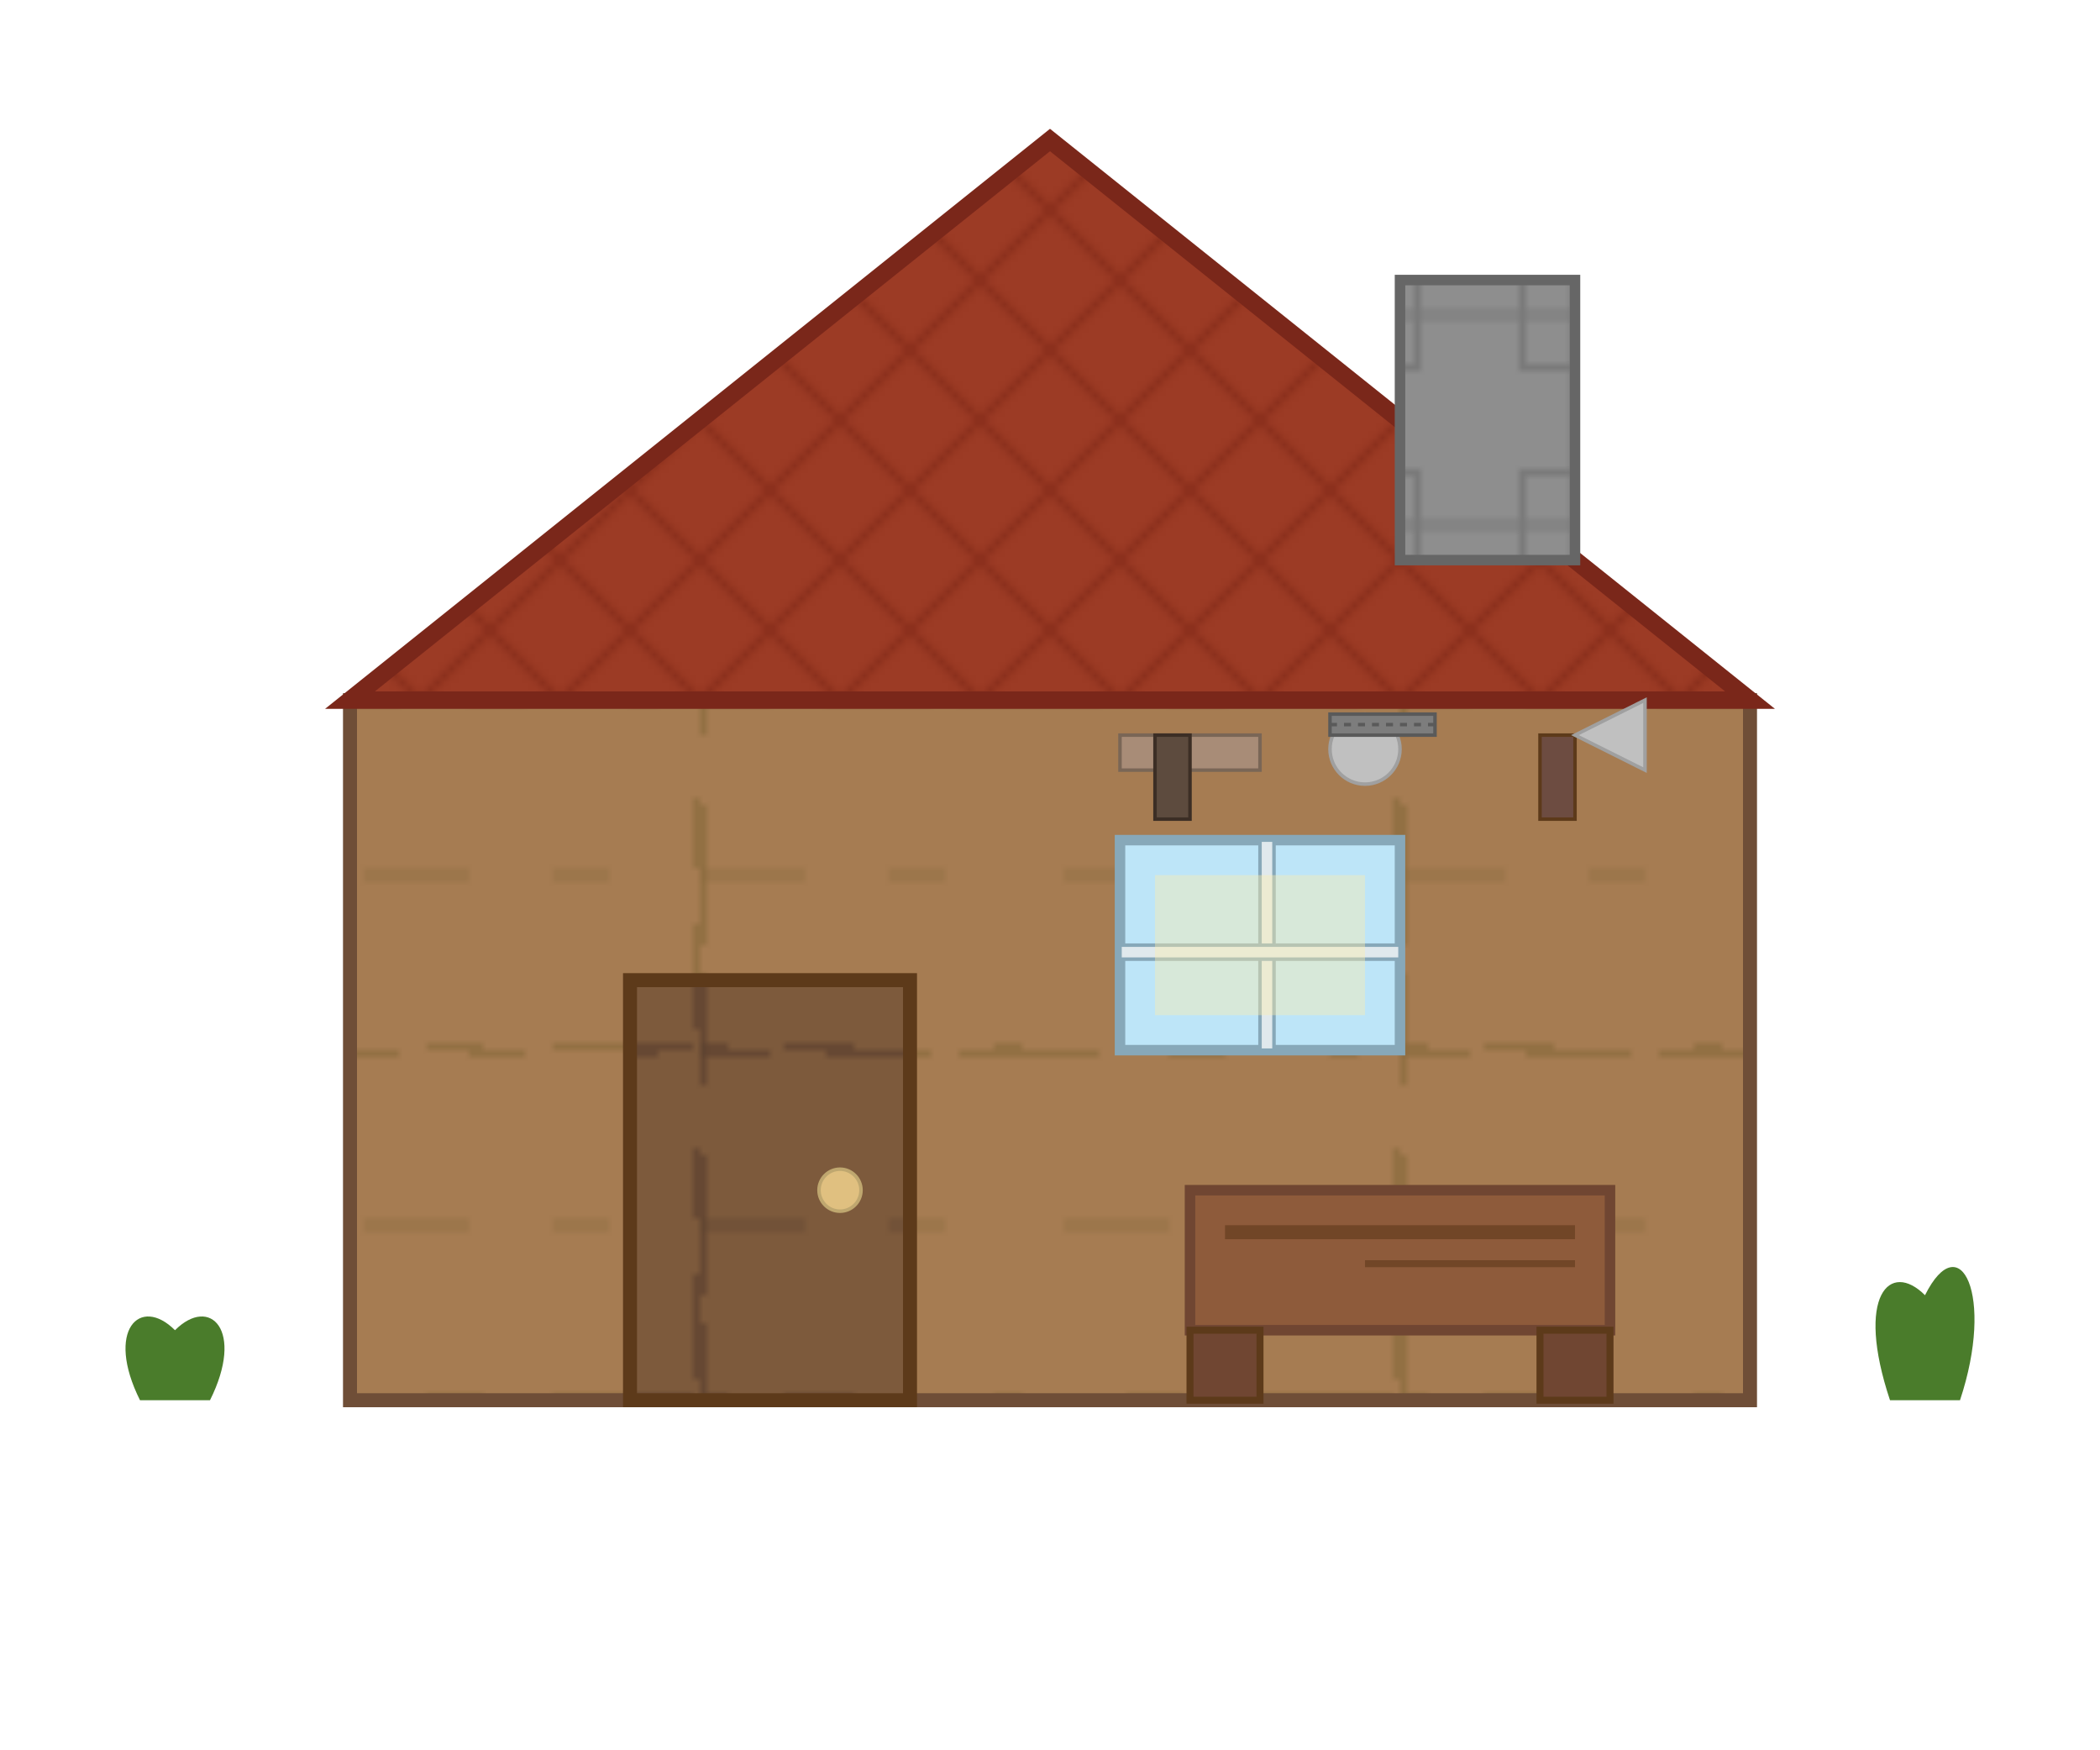 <svg viewBox="0 0 300 250" xmlns="http://www.w3.org/2000/svg">
  <!-- Background with gradient sky -->
  <defs>
    <linearGradient id="skyGradient" x1="0%" y1="0%" x2="0%" y2="100%">
      <stop offset="0%" stop-color="#8CC6DE" />
      <stop offset="100%" stop-color="#C2E5F2" />
    </linearGradient>
    
    <!-- Wood grain pattern -->
    <pattern id="woodGrain" patternUnits="userSpaceOnUse" width="100" height="50" patternTransform="rotate(0)">
      <rect width="100" height="50" fill="#A67C52" />
      <path d="M0 0h100v50H0z" fill="none" stroke="#8B6B3E" stroke-width="1.5" stroke-dasharray="10,8,15,4,20" />
      <path d="M0 25h100" fill="none" stroke="#8B6B3E" stroke-width="0.7" stroke-dasharray="15,12,8,17" />
    </pattern>
    
    <!-- Darker wood grain pattern -->
    <pattern id="darkWoodGrain" patternUnits="userSpaceOnUse" width="100" height="50" patternTransform="rotate(0)">
      <rect width="100" height="50" fill="#7D5A3C" />
      <path d="M0 0h100v50H0z" fill="none" stroke="#5E4330" stroke-width="1.5" stroke-dasharray="10,8,15,4,20" />
      <path d="M0 25h100" fill="none" stroke="#5E4330" stroke-width="0.7" stroke-dasharray="15,12,8,17" />
    </pattern>
    
    <!-- Roof pattern -->
    <pattern id="roofPattern" patternUnits="userSpaceOnUse" width="20" height="20">
      <rect width="20" height="20" fill="#9C3B25" />
      <path d="M0 0 L20 20 M20 0 L0 20" stroke="#8A2F1C" stroke-width="1" />
    </pattern>
    
    <!-- Stone pattern -->
    <pattern id="stonePattern" patternUnits="userSpaceOnUse" width="30" height="30">
      <rect width="30" height="30" fill="#8E8E8E" />
      <path d="M0 15 H30 M15 0 V30" stroke="#7A7A7A" stroke-width="1" />
      <path d="M7.5 7.5 H22.5 V22.5 H7.5 Z" fill="none" stroke="#7A7A7A" stroke-width="1" />
    </pattern>
  </defs>


  <!-- House base with wood texture -->
  <rect x="50" y="100" width="200" height="100" fill="url(#woodGrain)" stroke="#6F4E37" stroke-width="2" />
  
  <!-- Roof with pattern -->
  <polygon points="50,100 150,20 250,100" fill="url(#roofPattern)" stroke="#7A271A" stroke-width="2.5" />
  
  <!-- Chimney with stone texture -->
  <rect x="200" y="40" width="25" height="40" fill="url(#stonePattern)" stroke="#666666" stroke-width="1.5" />
  
  <!-- Door with darker wood texture -->
  <rect x="90" y="140" width="40" height="60" fill="url(#darkWoodGrain)" stroke="#5D3A1A" stroke-width="2" />
  <!-- Door handle -->
  <circle cx="120" cy="170" r="3" fill="#E0C080" stroke="#BFA76F" stroke-width="0.5" />
  
  <!-- Window with glass effect -->
  <rect x="160" y="120" width="40" height="30" fill="#BDE5F8" stroke="#87A8B9" stroke-width="1.5" />
  <rect x="180" y="120" width="2" height="30" fill="#E0E9ED" stroke="#87A8B9" stroke-width="0.5" />
  <rect x="160" y="135" width="40" height="2" fill="#E0E9ED" stroke="#87A8B9" stroke-width="0.5" />
  <!-- Window glow effect -->
  <rect x="165" y="125" width="30" height="20" fill="#FFEDAA" fill-opacity="0.4" />
  
  <!-- Workbench with detailed texture -->
  <rect x="170" y="170" width="60" height="20" fill="#8E5B3B" stroke="#704632" stroke-width="1.5" />
  <rect x="170" y="190" width="10" height="10" fill="#704632" stroke="#5D3A1A" stroke-width="1" />
  <rect x="220" y="190" width="10" height="10" fill="#704632" stroke="#5D3A1A" stroke-width="1" />
  <!-- Workbench details -->
  <rect x="175" y="175" width="50" height="2" fill="#5D3A1A" fill-opacity="0.6" />
  <rect x="195" y="180" width="30" height="1" fill="#5D3A1A" fill-opacity="0.6" />
  
  <!-- Tools on wall with more detail -->
  <!-- Hammer -->
  <rect x="160" y="105" width="20" height="5" fill="#A88C77" stroke="#7A6656" stroke-width="0.5" />
  <rect x="165" y="105" width="5" height="12" fill="#5D4B3E" stroke="#3C2E25" stroke-width="0.5" />
  
  <!-- Saw -->
  <circle cx="195" cy="107" r="5" fill="#C0C0C0" stroke="#A0A0A0" stroke-width="0.5" />
  <rect x="190" y="102" width="15" height="3" fill="#7D7D7D" stroke="#5A5A5A" stroke-width="0.5" />
  <path d="M190 103.5 L205 103.5" stroke="#5A5A5A" stroke-width="0.5" stroke-dasharray="1,1" />
  
  <!-- Additional tools -->
  <!-- Axe -->
  <rect x="220" y="105" width="5" height="12" fill="#6D4C41" stroke="#5D3A1A" stroke-width="0.5" />
  <path d="M225 105 L235 100 L235 110 Z" fill="#C0C0C0" stroke="#A0A0A0" stroke-width="0.5" />
  
  <!-- Plants -->
  <path d="M20 200 C15 190, 20 185, 25 190 C30 185, 35 190, 30 200" fill="#4A7C2B" />
  <path d="M270 200 C265 185, 270 180, 275 185 C280 175, 285 185, 280 200" fill="#4A7C2B" />
</svg>